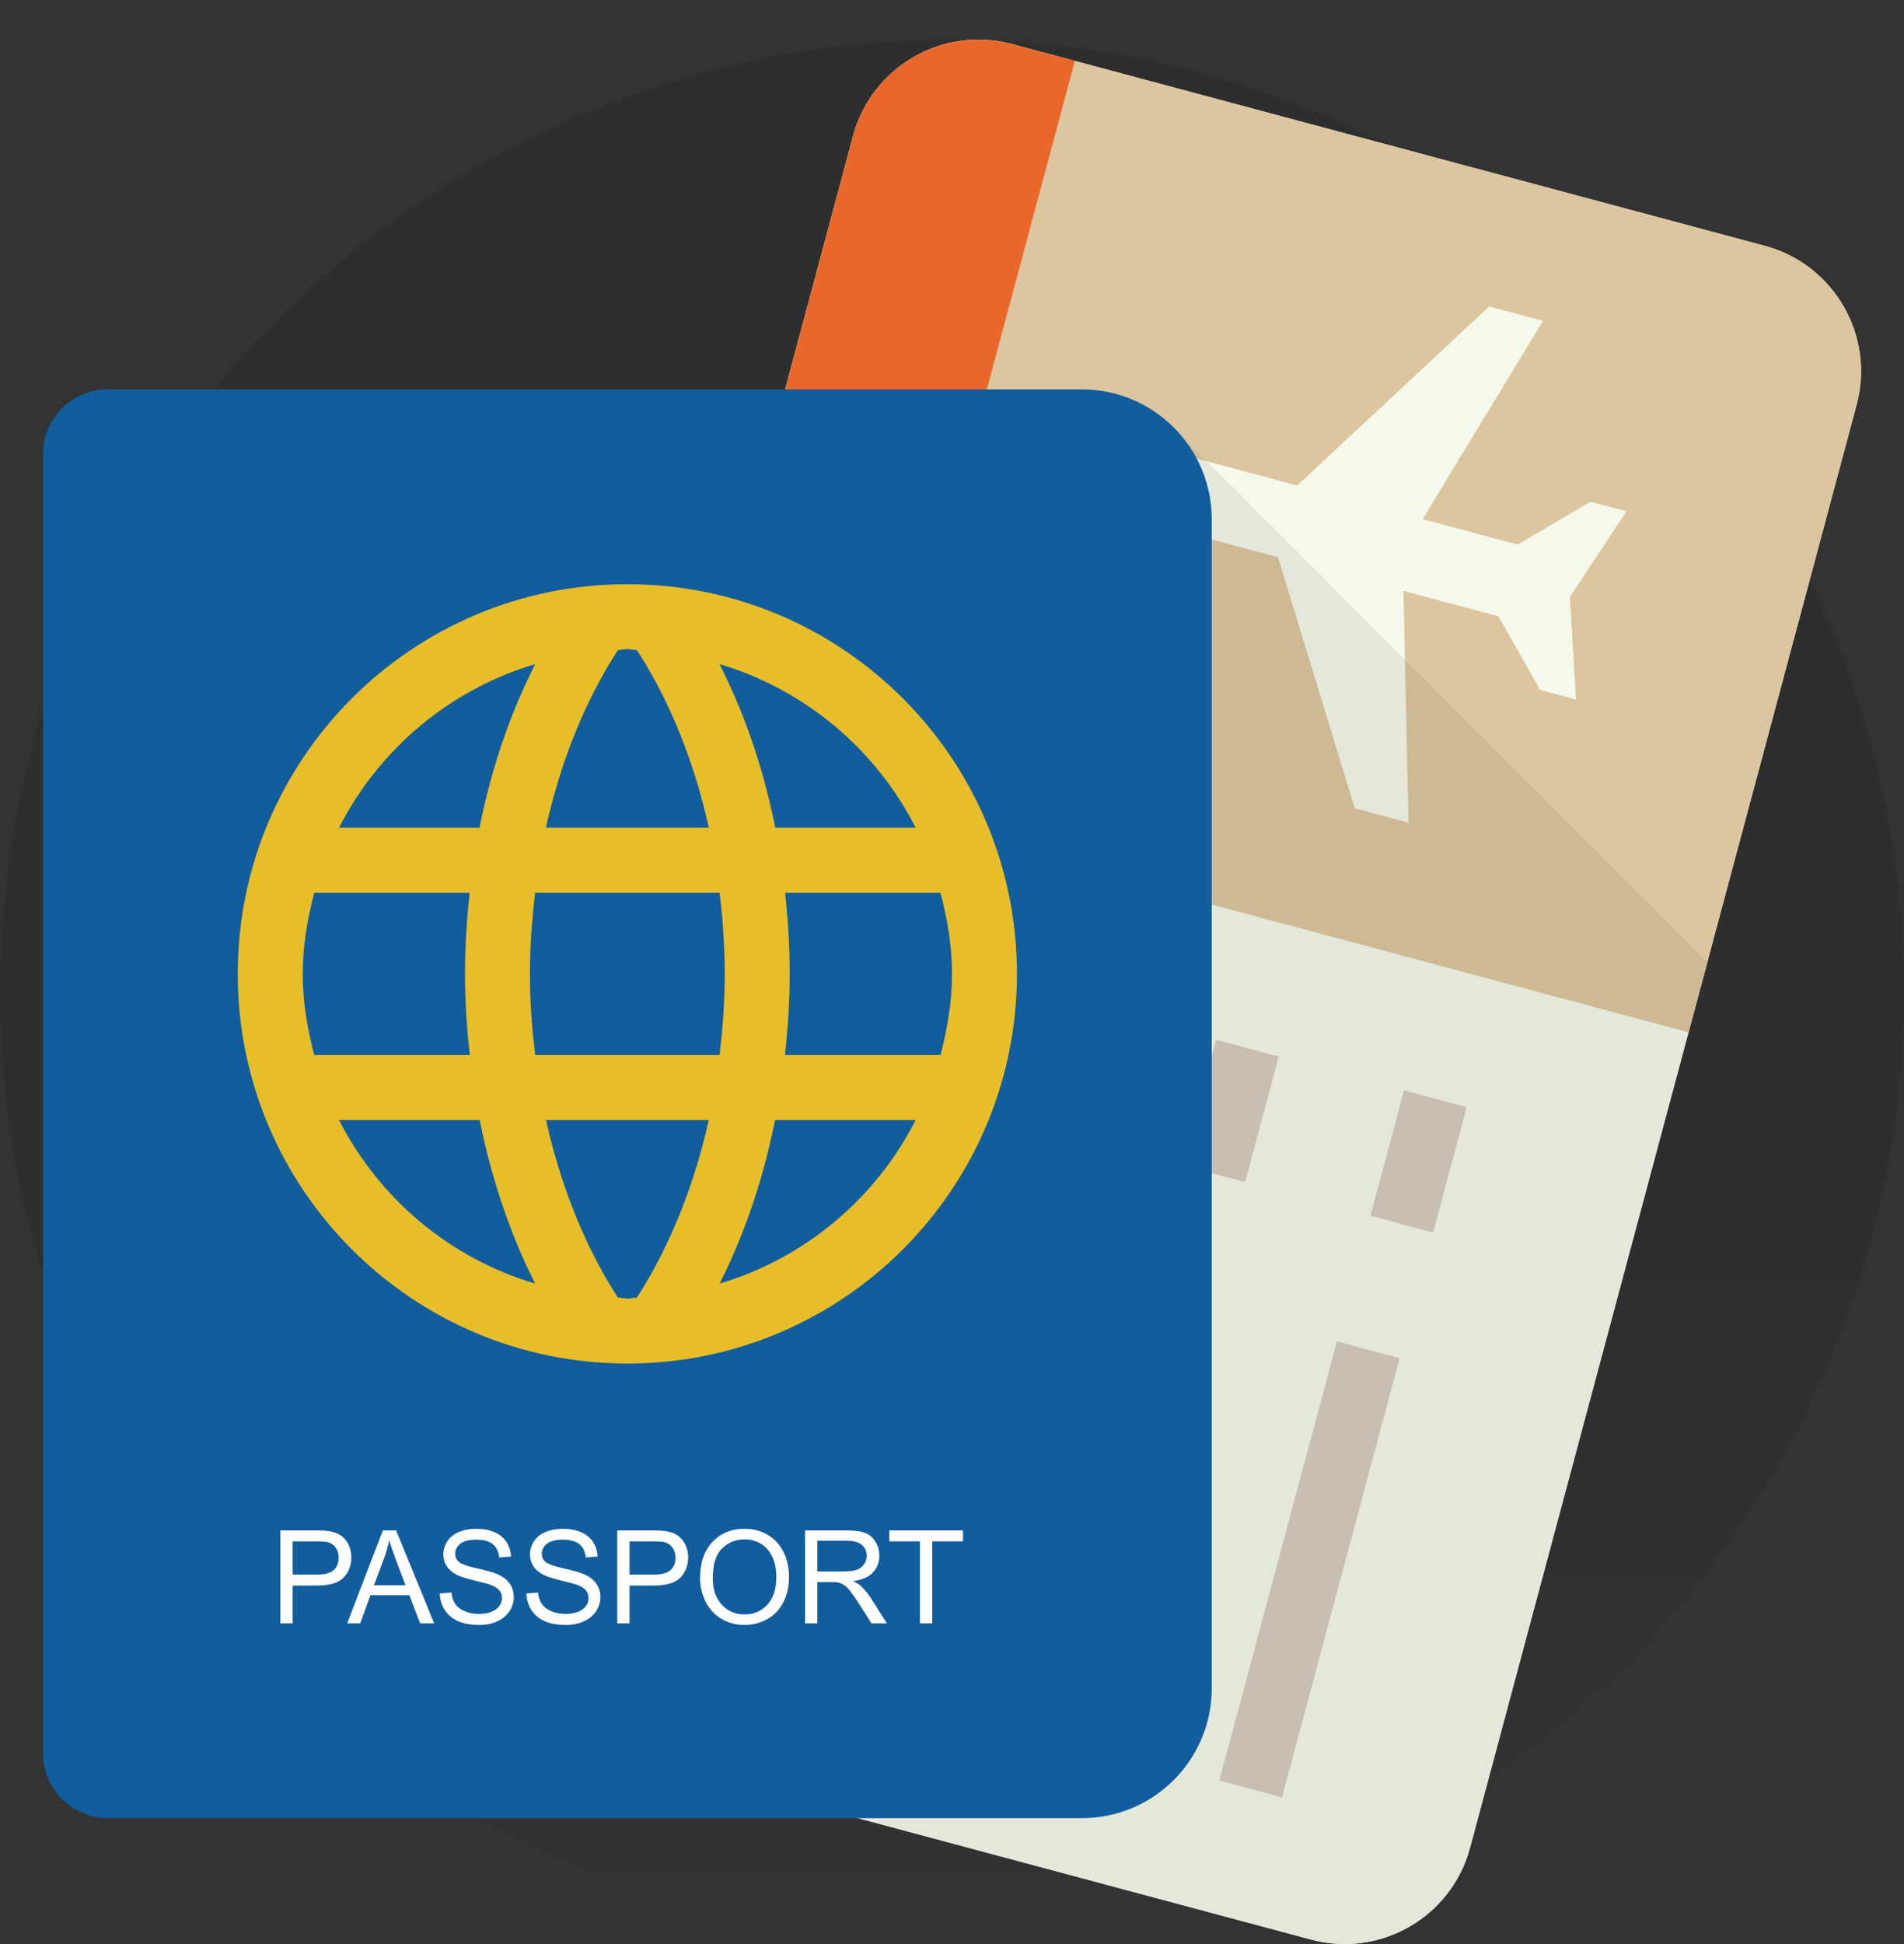 <svg width="48" height="49" viewBox="0 0 48 49" fill="none"
  xmlns="http://www.w3.org/2000/svg">
  <rect x="0" y="0" width="48" height="49" fill="#333333" stroke="none"/>
  <circle cx="24" cy="24.998" r="24" fill="url(#paint0_linear)" fill-opacity="0.1"/>
  <path d="M44.49 6.196C46.236 6.664 47.273 8.459 46.805 10.206L37.06 46.572C36.592 48.319 34.797 49.355 33.051 48.887L14.077 43.803C12.33 43.335 11.294 41.54 11.762 39.794L21.506 3.427C21.974 1.681 23.769 0.644 25.516 1.112L44.49 6.196Z" fill="#F5F9EC"/>
  <path d="M29.805 11.021H19.471L11.762 39.794C11.294 41.54 12.33 43.335 14.077 43.803L33.051 48.887C34.797 49.355 36.592 48.319 37.06 46.572L43.04 24.256L29.805 11.021Z" fill="#E4E8DB"/>
  <path d="M44.49 6.196C46.236 6.664 47.273 8.459 46.804 10.206L42.568 26.017L17.27 19.239L21.506 3.427C21.974 1.681 23.769 0.644 25.516 1.112L44.49 6.196Z" fill="#DCC69F"/>
  <path d="M22.831 42.757L25.796 31.689L24.215 31.265L21.249 42.333L22.831 42.757Z" fill="#C8BEB2"/>
  <path d="M26.644 28.529L27.491 25.366L25.91 24.943L25.063 28.105L26.644 28.529Z" fill="#C8BEB2"/>
  <path d="M31.39 29.795L32.237 26.633L30.656 26.209L29.809 29.372L31.39 29.795Z" fill="#C8BEB2"/>
  <path d="M36.129 31.068L36.977 27.906L35.395 27.482L34.548 30.644L36.129 31.068Z" fill="#C8BEB2"/>
  <path d="M27.57 44.028L30.535 32.961L28.954 32.537L25.989 43.605L27.57 44.028Z" fill="#C8BEB2"/>
  <path d="M32.32 45.302L35.285 34.234L33.704 33.81L30.739 44.878L32.32 45.302Z" fill="#C8BEB2"/>
  <path d="M38.899 8.087L37.544 7.724L32.703 12.237C31.434 11.898 30.011 11.516 29.767 11.451C28.863 11.209 27.838 11.418 27.718 11.87C27.596 12.322 28.379 13.015 29.282 13.258C29.527 13.323 30.95 13.704 32.219 14.044L34.154 20.373L35.51 20.736L35.381 14.892C36.271 15.13 37.18 15.374 37.776 15.533L38.828 17.389L39.731 17.631L39.576 15.047L41.002 12.887L40.099 12.645L38.26 13.726C37.664 13.567 36.756 13.323 35.865 13.085L38.899 8.087Z" fill="#F5F9EC"/>
  <path d="M17.27 19.239L42.568 26.017L43.04 24.256L29.805 11.021H19.471L17.27 19.239Z" fill="#CDB994"/>
  <path d="M29.766 11.451C28.863 11.209 27.838 11.418 27.718 11.87C27.596 12.322 28.378 13.016 29.282 13.258C29.527 13.323 30.95 13.705 32.218 14.044L34.154 20.374L35.509 20.737L35.419 16.635L30.407 11.622C30.089 11.537 29.852 11.474 29.766 11.451Z" fill="#E4E8DB"/>
  <path d="M27.097 1.536L15.658 44.227L14.077 43.803C12.33 43.335 11.294 41.54 11.762 39.794L21.506 3.427C21.974 1.681 23.769 0.644 25.516 1.112L27.097 1.536Z" fill="#EA672C"/>
  <path d="M30.548 42.552C30.548 44.361 29.082 45.826 27.274 45.826H2.72C1.816 45.826 1.083 45.093 1.083 44.189V11.451C1.083 10.547 1.816 9.814 2.72 9.814H27.274C29.082 9.814 30.548 11.28 30.548 13.088V42.552Z" fill="#125D9D"/>
  <path d="M15.816 14.725C10.392 14.725 5.994 19.122 5.994 24.546C5.994 29.971 10.392 34.368 15.816 34.368C21.24 34.368 25.637 29.971 25.637 24.546C25.637 19.122 21.24 14.725 15.816 14.725ZM23.084 20.863H19.545C19.206 19.167 18.677 17.796 18.138 16.738C20.3 17.384 22.076 18.883 23.084 20.863ZM18.271 24.546C18.271 25.277 18.216 25.948 18.141 26.592H13.491C13.415 25.948 13.36 25.277 13.36 24.546C13.36 23.815 13.414 23.144 13.489 22.5H18.143C18.217 23.144 18.271 23.815 18.271 24.546ZM13.762 20.863C14.216 18.812 14.966 17.322 15.578 16.386C15.658 16.383 15.734 16.361 15.816 16.361C15.898 16.361 15.974 16.384 16.056 16.386C16.671 17.328 17.418 18.819 17.87 20.863H13.762ZM13.494 16.738C12.956 17.794 12.427 19.166 12.088 20.863H8.547C9.555 18.883 11.331 17.384 13.494 16.738ZM7.922 22.5H11.839C11.771 23.148 11.723 23.823 11.723 24.546C11.723 25.27 11.772 25.944 11.842 26.592H7.922C7.75 25.934 7.631 25.257 7.631 24.546C7.631 23.836 7.751 23.158 7.922 22.5ZM8.547 28.229H12.092C12.434 29.929 12.963 31.312 13.492 32.354C11.33 31.708 9.555 30.208 8.547 28.229ZM15.578 32.707C14.991 31.805 14.227 30.311 13.764 28.229H17.868C17.406 30.309 16.642 31.802 16.054 32.707C15.973 32.709 15.898 32.731 15.816 32.731C15.734 32.731 15.659 32.709 15.578 32.707ZM18.141 32.354C18.67 31.311 19.199 29.93 19.54 28.229H23.084C22.077 30.208 20.302 31.707 18.141 32.354ZM23.71 26.592H19.79C19.859 25.944 19.908 25.27 19.908 24.546C19.908 23.823 19.861 23.148 19.793 22.5H23.71C23.881 23.158 24 23.836 24 24.546C24 25.257 23.881 25.935 23.71 26.592Z" fill="#E7BE29"/>
  <path d="M7.068 40.917V38.574H7.952C8.108 38.574 8.227 38.581 8.309 38.596C8.424 38.615 8.52 38.652 8.598 38.706C8.676 38.759 8.739 38.835 8.786 38.932C8.833 39.029 8.857 39.135 8.857 39.252C8.857 39.451 8.794 39.62 8.667 39.757C8.54 39.896 8.311 39.964 7.98 39.964H7.378V40.917H7.068ZM7.378 39.688H7.984C8.185 39.688 8.327 39.651 8.411 39.576C8.495 39.501 8.537 39.396 8.537 39.261C8.537 39.163 8.513 39.079 8.463 39.009C8.414 38.94 8.348 38.893 8.267 38.871C8.215 38.857 8.119 38.85 7.978 38.85H7.378V39.688Z" fill="white"/>
  <path d="M8.752 40.917L9.652 38.574H9.986L10.945 40.917H10.592L10.319 40.207H9.339L9.081 40.917H8.752ZM9.428 39.955H10.223L9.978 39.306C9.903 39.109 9.848 38.947 9.812 38.82C9.782 38.97 9.74 39.119 9.686 39.267L9.428 39.955Z" fill="white"/>
  <path d="M11.087 40.164L11.379 40.139C11.393 40.256 11.425 40.352 11.476 40.427C11.527 40.502 11.605 40.563 11.712 40.609C11.819 40.656 11.938 40.679 12.072 40.679C12.19 40.679 12.294 40.661 12.385 40.626C12.476 40.591 12.543 40.543 12.587 40.481C12.632 40.42 12.654 40.353 12.654 40.281C12.654 40.207 12.632 40.143 12.59 40.088C12.547 40.033 12.477 39.987 12.379 39.95C12.316 39.925 12.177 39.887 11.961 39.836C11.746 39.784 11.595 39.735 11.509 39.689C11.397 39.631 11.314 39.558 11.259 39.471C11.204 39.384 11.176 39.287 11.176 39.179C11.176 39.061 11.21 38.95 11.277 38.847C11.344 38.745 11.442 38.667 11.571 38.613C11.7 38.56 11.844 38.533 12.001 38.533C12.175 38.533 12.328 38.561 12.461 38.617C12.594 38.673 12.695 38.756 12.767 38.864C12.838 38.973 12.877 39.096 12.882 39.233L12.585 39.256C12.569 39.108 12.515 38.996 12.422 38.92C12.33 38.845 12.194 38.807 12.014 38.807C11.826 38.807 11.69 38.841 11.604 38.91C11.518 38.979 11.475 39.062 11.475 39.159C11.475 39.243 11.506 39.312 11.566 39.366C11.626 39.421 11.782 39.476 12.034 39.533C12.286 39.59 12.459 39.64 12.553 39.683C12.689 39.746 12.79 39.825 12.855 39.922C12.92 40.018 12.952 40.13 12.952 40.255C12.952 40.38 12.917 40.497 12.845 40.608C12.774 40.718 12.671 40.804 12.537 40.865C12.404 40.926 12.253 40.957 12.086 40.957C11.874 40.957 11.696 40.926 11.553 40.864C11.409 40.802 11.297 40.709 11.215 40.585C11.134 40.461 11.091 40.321 11.087 40.164Z" fill="white"/>
  <path d="M13.271 40.164L13.563 40.139C13.577 40.256 13.609 40.352 13.66 40.427C13.71 40.502 13.789 40.563 13.896 40.609C14.002 40.656 14.122 40.679 14.255 40.679C14.373 40.679 14.478 40.661 14.569 40.626C14.659 40.591 14.727 40.543 14.771 40.481C14.815 40.42 14.837 40.353 14.837 40.281C14.837 40.207 14.816 40.143 14.773 40.088C14.73 40.033 14.66 39.987 14.562 39.95C14.499 39.925 14.36 39.887 14.145 39.836C13.93 39.784 13.779 39.735 13.693 39.689C13.581 39.631 13.497 39.558 13.442 39.471C13.387 39.384 13.36 39.287 13.36 39.179C13.36 39.061 13.394 38.95 13.461 38.847C13.528 38.745 13.626 38.667 13.755 38.613C13.884 38.56 14.027 38.533 14.185 38.533C14.359 38.533 14.512 38.561 14.644 38.617C14.777 38.673 14.879 38.756 14.95 38.864C15.022 38.973 15.06 39.096 15.066 39.233L14.768 39.256C14.752 39.108 14.698 38.996 14.606 38.92C14.514 38.845 14.378 38.807 14.198 38.807C14.01 38.807 13.873 38.841 13.788 38.91C13.702 38.979 13.659 39.062 13.659 39.159C13.659 39.243 13.689 39.312 13.75 39.366C13.81 39.421 13.966 39.476 14.218 39.533C14.47 39.59 14.643 39.64 14.736 39.683C14.873 39.746 14.973 39.825 15.038 39.922C15.103 40.018 15.136 40.13 15.136 40.255C15.136 40.38 15.1 40.497 15.029 40.608C14.957 40.718 14.855 40.804 14.721 40.865C14.587 40.926 14.437 40.957 14.269 40.957C14.057 40.957 13.88 40.926 13.736 40.864C13.593 40.802 13.48 40.709 13.399 40.585C13.318 40.461 13.275 40.321 13.271 40.164Z" fill="white"/>
  <path d="M15.56 40.917V38.574H16.444C16.599 38.574 16.718 38.581 16.8 38.596C16.915 38.615 17.012 38.652 17.089 38.706C17.167 38.759 17.23 38.835 17.277 38.932C17.325 39.029 17.348 39.135 17.348 39.252C17.348 39.451 17.285 39.62 17.158 39.757C17.031 39.896 16.802 39.964 16.471 39.964H15.87V40.917H15.56ZM15.87 39.688H16.476C16.676 39.688 16.818 39.651 16.902 39.576C16.987 39.501 17.029 39.396 17.029 39.261C17.029 39.163 17.004 39.079 16.954 39.009C16.905 38.94 16.839 38.893 16.758 38.871C16.706 38.857 16.61 38.85 16.469 38.85H15.87V39.688Z" fill="white"/>
  <path d="M17.649 39.776C17.649 39.387 17.754 39.082 17.963 38.862C18.172 38.642 18.441 38.532 18.772 38.532C18.988 38.532 19.183 38.584 19.357 38.687C19.53 38.791 19.663 38.935 19.754 39.12C19.845 39.304 19.891 39.514 19.891 39.748C19.891 39.986 19.843 40.199 19.747 40.386C19.651 40.574 19.515 40.716 19.339 40.812C19.163 40.909 18.974 40.957 18.77 40.957C18.549 40.957 18.352 40.904 18.179 40.797C18.005 40.691 17.873 40.545 17.784 40.361C17.694 40.176 17.649 39.981 17.649 39.776ZM17.969 39.781C17.969 40.063 18.045 40.285 18.197 40.448C18.349 40.611 18.539 40.692 18.768 40.692C19.002 40.692 19.194 40.61 19.345 40.446C19.496 40.282 19.571 40.049 19.571 39.747C19.571 39.556 19.539 39.39 19.474 39.247C19.41 39.105 19.316 38.995 19.191 38.917C19.067 38.838 18.928 38.799 18.773 38.799C18.554 38.799 18.365 38.874 18.207 39.025C18.048 39.176 17.969 39.428 17.969 39.781Z" fill="white"/>
  <path d="M20.295 40.917V38.574H21.334C21.543 38.574 21.702 38.595 21.81 38.637C21.919 38.679 22.006 38.753 22.071 38.86C22.136 38.967 22.168 39.084 22.168 39.213C22.168 39.379 22.115 39.52 22.007 39.633C21.899 39.748 21.733 39.82 21.508 39.851C21.59 39.89 21.653 39.929 21.695 39.968C21.786 40.051 21.872 40.155 21.953 40.279L22.36 40.917H21.97L21.66 40.43C21.569 40.289 21.495 40.181 21.436 40.107C21.378 40.032 21.325 39.98 21.279 39.95C21.232 39.92 21.185 39.9 21.137 39.888C21.102 39.88 21.044 39.877 20.965 39.877H20.605V40.917H20.295V40.917ZM20.605 39.608H21.272C21.413 39.608 21.524 39.593 21.604 39.564C21.684 39.535 21.745 39.488 21.786 39.423C21.828 39.359 21.849 39.289 21.849 39.213C21.849 39.102 21.808 39.011 21.728 38.94C21.647 38.868 21.52 38.833 21.347 38.833H20.605V39.608H20.605Z" fill="white"/>
  <path d="M23.192 40.917V38.85H22.42V38.574H24.277V38.85H23.502V40.917H23.192Z" fill="white"/>
  <defs>
    <linearGradient id="paint0_linear" x1="24" y1="30.098" x2="24" y2="48.998" gradientUnits="userSpaceOnUse">
      <stop/>
      <stop offset="1" stop-opacity="0"/>
    </linearGradient>
  </defs>
</svg>
